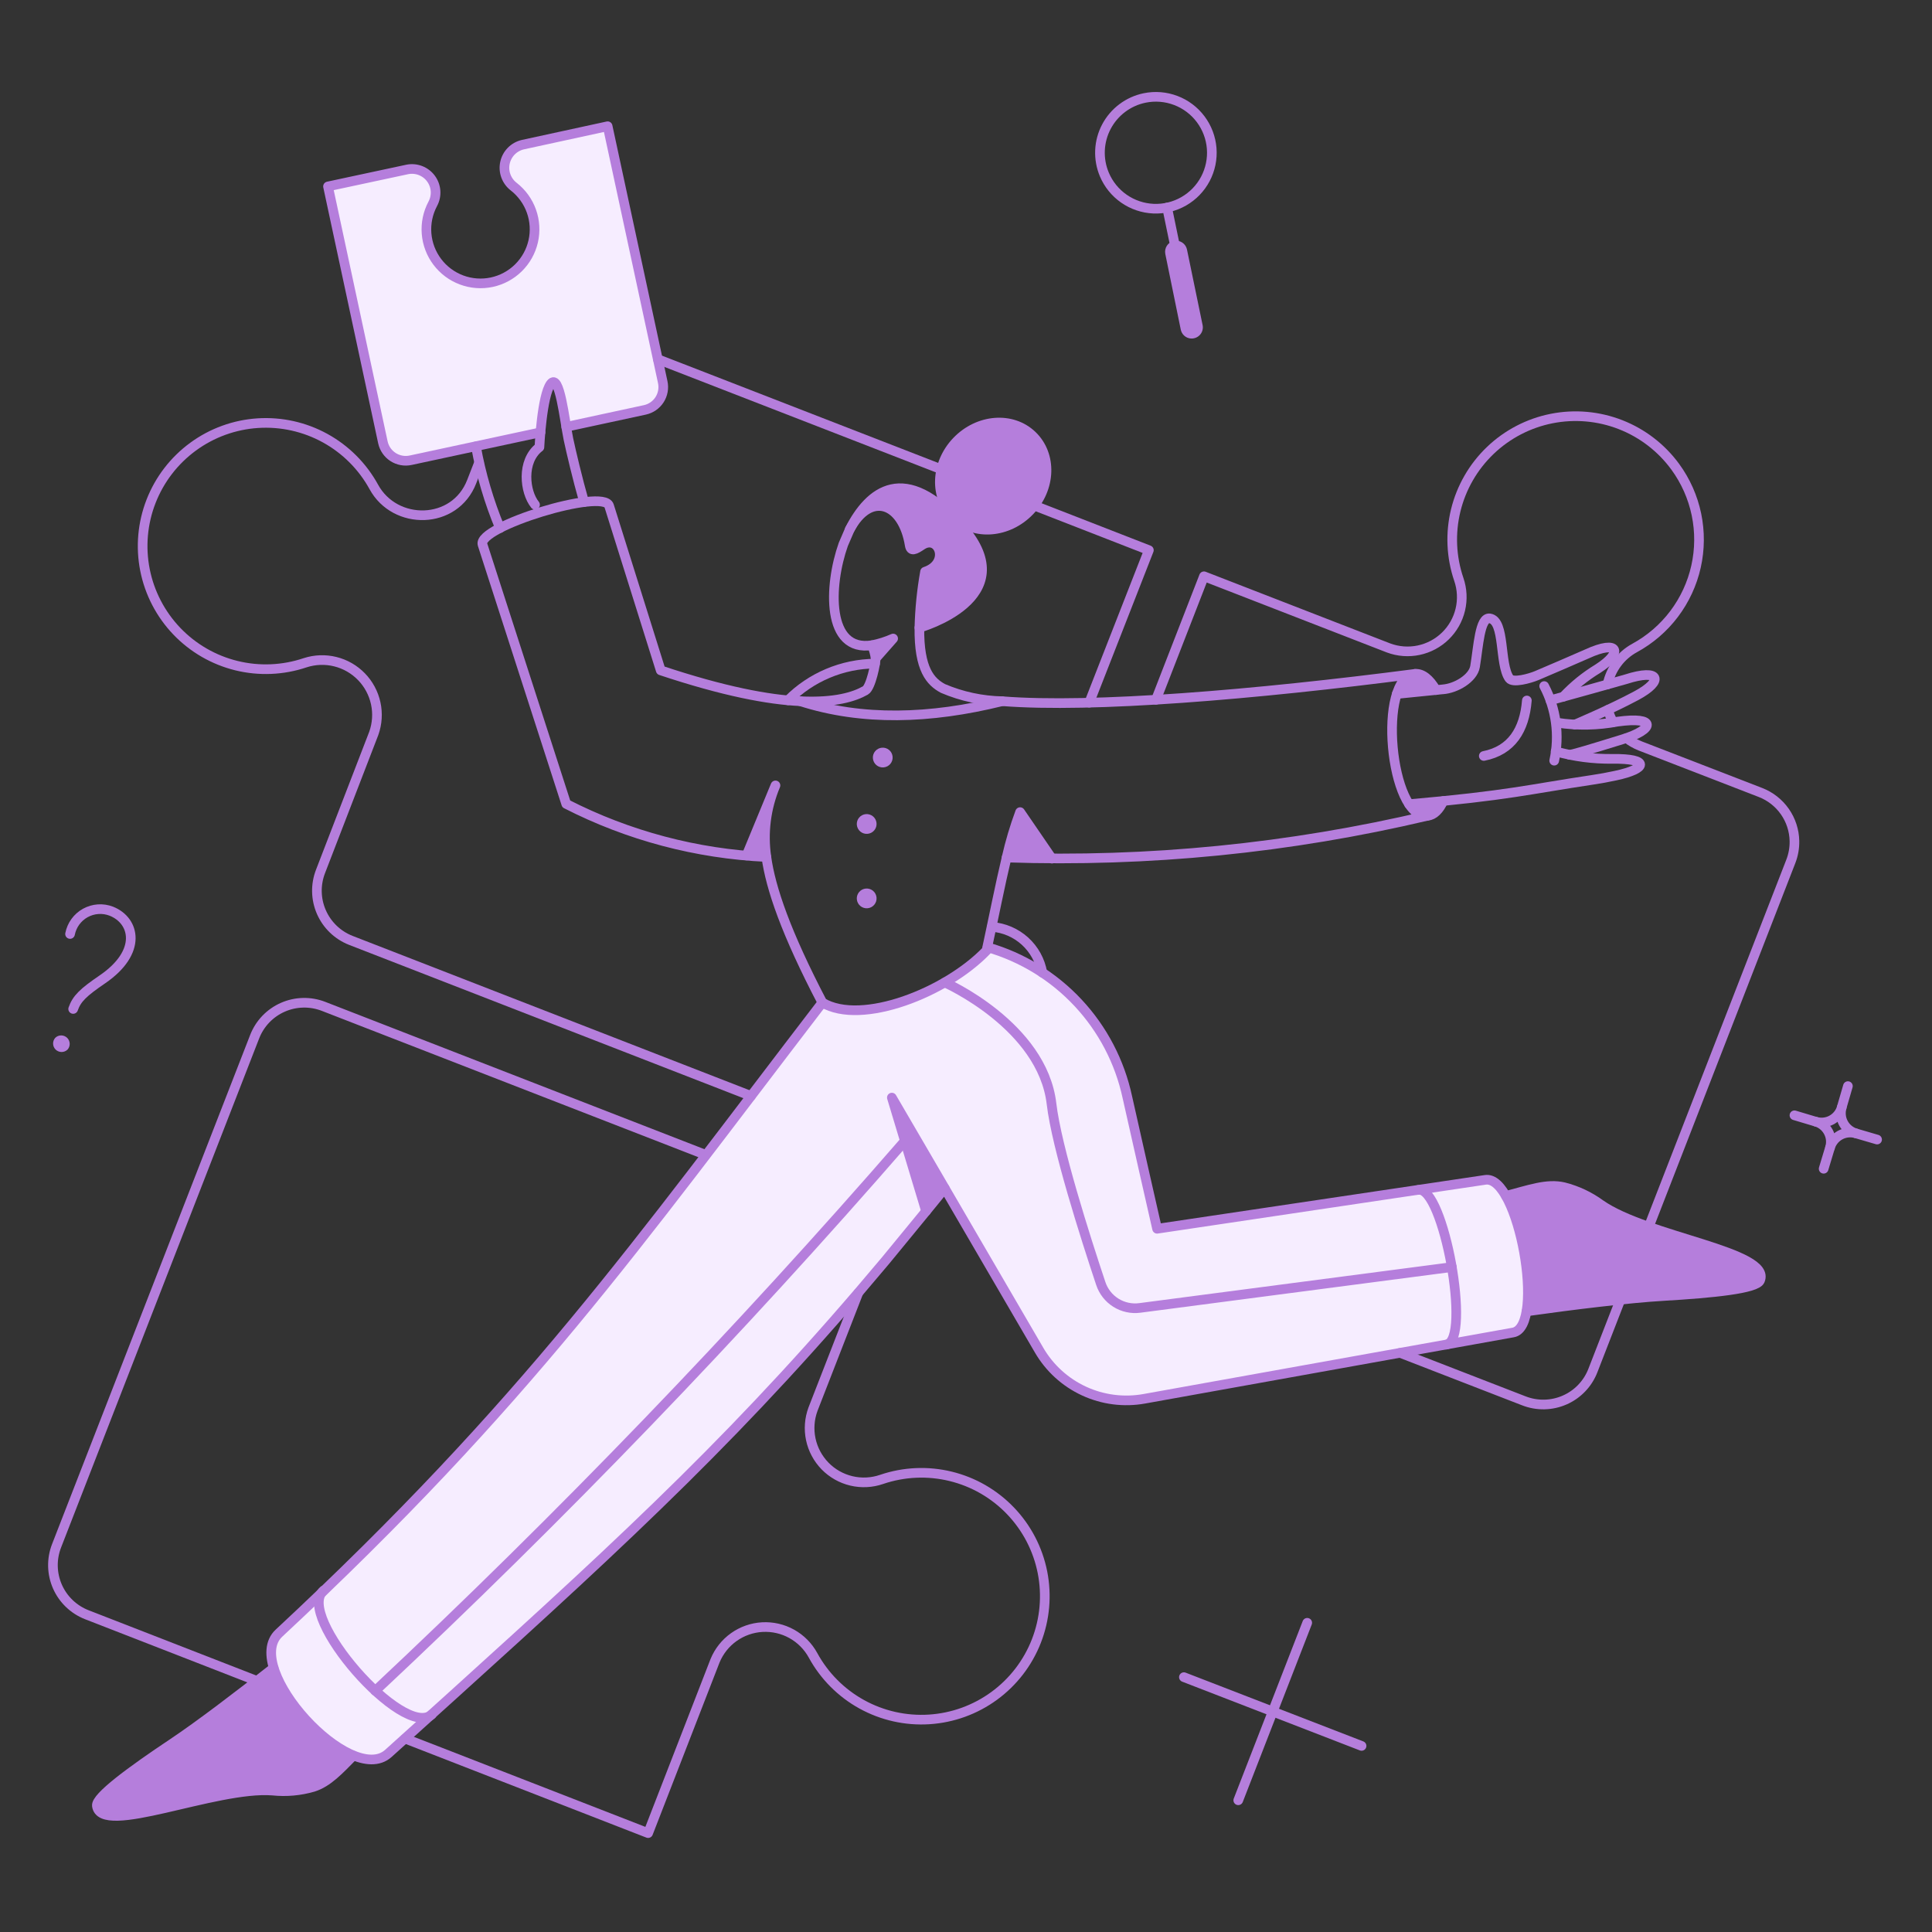 <svg width="154" height="154" viewBox="0 0 154 154" fill="none" xmlns="http://www.w3.org/2000/svg">
<rect x="0" y="0" width="154" height="154" fill="#333333" stroke="none"/>
<path d="M118.376 94.049L92.231 97.946C90.97 92.298 90.3 89.483 89.859 87.461C88.014 79.061 80.716 76.178 78.694 75.54C78.44 77.063 69.569 82.338 65.542 79.927C50.803 99.171 41.712 111.748 22.233 130.184C19.238 132.962 27.962 142.5 30.973 139.766C49.718 122.969 59.684 113.776 73.823 96.567L71.09 87.493L82.81 107.629C83.643 109.057 84.894 110.196 86.394 110.89C87.895 111.584 89.572 111.801 91.2 111.512L120.572 106.219C123.205 105.79 121.072 93.562 118.376 94.049Z" fill="#F6EDFF"/>
<path d="M52.827 30.462L48.435 10.062L41.674 11.517C41.323 11.598 41.003 11.778 40.75 12.034C40.498 12.291 40.323 12.614 40.247 12.966C40.171 13.318 40.196 13.684 40.32 14.022C40.444 14.36 40.661 14.656 40.947 14.876C41.598 15.377 42.092 16.054 42.371 16.827C42.65 17.601 42.702 18.437 42.521 19.239C42.341 20.041 41.935 20.774 41.351 21.353C40.768 21.931 40.031 22.331 39.228 22.505C38.425 22.679 37.588 22.62 36.818 22.335C36.047 22.049 35.374 21.55 34.878 20.895C34.382 20.239 34.083 19.456 34.017 18.637C33.951 17.818 34.121 16.997 34.506 16.271C34.674 15.954 34.749 15.595 34.721 15.237C34.694 14.879 34.565 14.536 34.35 14.248C34.135 13.96 33.843 13.739 33.508 13.611C33.172 13.483 32.807 13.452 32.455 13.523L26.145 14.876L30.538 35.275C30.642 35.757 30.934 36.178 31.348 36.446C31.763 36.713 32.267 36.804 32.748 36.7L43.116 34.476C43.213 33.424 43.402 31.273 43.901 30.608C44.468 29.852 44.875 32.368 45.151 34.025L51.404 32.672C51.886 32.568 52.306 32.276 52.573 31.862C52.84 31.447 52.931 30.944 52.827 30.462Z" fill="#F6EDFF"/>
<path d="M71.192 50.906L69.8 52.491C69.748 52.127 69.651 51.771 69.512 51.43C70.087 51.308 70.65 51.133 71.192 50.906Z" fill="#B57EDC"/>
<path d="M81.312 64.735C80.874 65.917 80.514 67.127 80.236 68.356C82.039 68.428 82.155 68.472 83.871 68.472L81.312 64.735Z" fill="#B57EDC"/>
<path d="M75.31 94.717C74.816 95.343 74.307 95.953 73.827 96.564L71.094 87.49L75.31 94.717Z" fill="#B57EDC"/>
<path d="M76.717 42.022C72.096 36.729 69.272 39.172 67.733 42.196C69.362 39.114 71.935 40.044 72.517 43.447C72.575 43.84 72.793 43.81 72.837 43.781C73.07 43.72 73.287 43.611 73.476 43.462C74.829 42.516 75.759 44.886 73.738 45.57C73.475 47.039 73.325 48.527 73.287 50.019C73.287 50.019 81.675 47.681 76.717 42.022Z" fill="#B57EDC"/>
<path d="M82.068 40.728C80.352 42.517 77.666 42.731 76.062 41.194C74.459 39.656 74.55 36.962 76.266 35.174C77.982 33.385 80.668 33.171 82.271 34.708C83.875 36.246 83.784 38.94 82.068 40.728Z" fill="#B57EDC"/>
<path d="M21.814 132.959C12.977 139.904 7.579 142.78 7.722 143.937C8.028 146.423 17.159 142.352 21.739 142.73C22.823 142.844 23.92 142.745 24.967 142.439C26.145 142.076 27.034 141.087 28.166 139.938C25.258 138.478 22.995 135.991 21.814 132.959Z" fill="#B57EDC"/>
<path d="M127.582 96.011C124.36 93.778 122.99 94.557 120.036 95.328C121.419 98.187 121.987 101.371 121.679 104.532C125.415 104.009 129.836 103.47 132.569 103.307C136.539 103.078 140.014 102.726 140.291 102.071C141.281 99.778 131.332 98.657 127.582 96.011Z" fill="#B57EDC"/>
<path d="M114.463 55.006L111.381 55.312C112.079 53.306 113.402 53.159 114.463 55.006Z" fill="#B57EDC"/>
<path d="M115.046 63.848C114.363 65.36 113.272 65.418 112.341 64.066L115.046 63.848Z" fill="#B57EDC"/>
<path d="M95.096 26.61C95.031 26.623 94.964 26.624 94.898 26.612C94.833 26.599 94.771 26.574 94.716 26.538C94.66 26.501 94.612 26.454 94.575 26.399C94.538 26.344 94.513 26.282 94.5 26.217L93.264 20.171C93.237 20.042 93.263 19.907 93.335 19.797C93.407 19.686 93.52 19.609 93.649 19.581C93.778 19.555 93.912 19.581 94.023 19.653C94.133 19.725 94.21 19.838 94.238 19.967L95.474 26.013C95.491 26.078 95.494 26.144 95.484 26.21C95.474 26.276 95.45 26.338 95.415 26.394C95.38 26.451 95.333 26.499 95.278 26.536C95.223 26.573 95.161 26.598 95.096 26.61Z" fill="#B57EDC"/>
<path d="M61.798 62.612L59.502 68.21C60.026 68.254 60.564 68.283 61.087 68.312C60.797 66.383 61.041 64.411 61.798 62.612Z" fill="#B57EDC"/>
<path d="M5.381 83.666C5.254 83.788 5.085 83.855 4.909 83.855C4.733 83.855 4.565 83.787 4.438 83.665C4.312 83.542 4.238 83.376 4.232 83.2C4.226 83.024 4.289 82.853 4.407 82.722C4.534 82.6 4.703 82.533 4.878 82.533C5.054 82.534 5.223 82.602 5.35 82.724C5.476 82.846 5.55 83.013 5.556 83.189C5.562 83.365 5.499 83.536 5.381 83.666Z" fill="#B57EDC"/>
<path d="M71.148 60.3C71.159 60.404 71.15 60.509 71.12 60.609C71.09 60.709 71.041 60.802 70.975 60.883C70.908 60.964 70.827 61.031 70.735 61.08C70.642 61.129 70.541 61.159 70.437 61.169C70.333 61.179 70.228 61.167 70.129 61.136C70.029 61.105 69.936 61.054 69.856 60.987C69.777 60.919 69.711 60.837 69.663 60.744C69.615 60.651 69.587 60.549 69.579 60.445C69.562 60.239 69.628 60.034 69.762 59.876C69.895 59.718 70.086 59.618 70.292 59.599C70.498 59.58 70.703 59.643 70.864 59.774C71.024 59.905 71.126 60.094 71.148 60.3Z" fill="#B57EDC"/>
<path d="M69.869 65.607C69.878 65.71 69.867 65.814 69.837 65.913C69.806 66.012 69.756 66.104 69.69 66.183C69.624 66.263 69.542 66.329 69.451 66.377C69.359 66.425 69.259 66.455 69.156 66.464C69.053 66.474 68.949 66.463 68.85 66.432C68.751 66.402 68.659 66.352 68.579 66.285C68.5 66.219 68.434 66.138 68.386 66.046C68.338 65.955 68.308 65.855 68.298 65.751C68.279 65.543 68.343 65.336 68.477 65.175C68.611 65.014 68.803 64.913 69.011 64.894C69.219 64.875 69.427 64.939 69.588 65.073C69.748 65.207 69.85 65.399 69.869 65.607Z" fill="#B57EDC"/>
<path d="M69.869 71.54C69.878 71.643 69.867 71.747 69.837 71.846C69.806 71.944 69.756 72.036 69.69 72.116C69.624 72.195 69.542 72.261 69.451 72.31C69.359 72.358 69.259 72.388 69.156 72.397C69.053 72.406 68.949 72.396 68.85 72.365C68.751 72.334 68.659 72.284 68.579 72.218C68.5 72.152 68.434 72.071 68.386 71.979C68.338 71.888 68.308 71.787 68.298 71.684C68.279 71.476 68.343 71.269 68.477 71.108C68.611 70.947 68.803 70.846 69.011 70.827C69.219 70.807 69.427 70.872 69.588 71.005C69.748 71.139 69.85 71.331 69.869 71.54Z" fill="#B57EDC"/>
<path d="M32.299 138.586L51.662 146.118L56.997 132.377C57.308 131.621 57.827 130.967 58.493 130.493C59.159 130.019 59.946 129.743 60.763 129.697C61.58 129.652 62.392 129.838 63.108 130.235C63.823 130.632 64.411 131.224 64.804 131.941C65.7 133.587 67.048 134.943 68.689 135.849C70.33 136.755 72.196 137.173 74.066 137.054C75.937 136.935 77.734 136.284 79.247 135.178C80.761 134.072 81.927 132.557 82.608 130.812C83.29 129.065 83.458 127.161 83.094 125.322C82.729 123.483 81.847 121.787 80.55 120.433C79.254 119.079 77.598 118.123 75.777 117.679C73.956 117.234 72.046 117.319 70.271 117.924C69.496 118.191 68.661 118.232 67.863 118.043C67.066 117.854 66.338 117.442 65.765 116.856C65.193 116.269 64.798 115.532 64.628 114.73C64.458 113.928 64.519 113.094 64.804 112.326L68.41 103.065" stroke="#B57EDC" stroke-width="0.769" stroke-linecap="round" stroke-linejoin="round"/>
<path d="M20.488 133.991L6.922 128.711C5.874 128.302 5.031 127.495 4.578 126.465C4.354 125.955 4.232 125.406 4.22 124.849C4.208 124.292 4.306 123.739 4.508 123.219L20.299 82.634C20.501 82.115 20.804 81.64 21.189 81.237C21.575 80.835 22.037 80.512 22.547 80.288C23.058 80.064 23.607 79.942 24.165 79.931C24.722 79.919 25.276 80.018 25.796 80.22L56.256 92.056" stroke="#B57EDC" stroke-width="0.769" stroke-linecap="round" stroke-linejoin="round"/>
<path d="M128.176 56.577C128.266 56.924 128.403 57.257 128.583 57.566" stroke="#B57EDC" stroke-width="0.769" stroke-linecap="round" stroke-linejoin="round"/>
<path d="M128.135 54.557C128.264 53.945 128.524 53.368 128.898 52.865C129.271 52.363 129.749 51.948 130.299 51.649C131.529 50.978 132.603 50.053 133.446 48.934C134.29 47.815 134.885 46.529 135.191 45.161C135.498 43.794 135.508 42.376 135.223 41.004C134.937 39.632 134.362 38.337 133.535 37.206C132.429 35.693 130.913 34.528 129.167 33.847C127.421 33.166 125.517 32.998 123.679 33.363C121.841 33.728 120.145 34.61 118.791 35.906C117.437 37.202 116.482 38.858 116.037 40.678C115.593 42.499 115.677 44.408 116.282 46.182C116.549 46.958 116.591 47.793 116.402 48.591C116.213 49.389 115.802 50.117 115.215 50.69C114.628 51.263 113.891 51.657 113.088 51.827C112.286 51.997 111.452 51.935 110.684 51.649L95.969 45.935L92.142 55.779" stroke="#B57EDC" stroke-width="0.769" stroke-linecap="round" stroke-linejoin="round"/>
<path d="M111.6 107.836L121.472 111.663C121.992 111.865 122.546 111.964 123.103 111.952C123.661 111.941 124.211 111.819 124.721 111.595C125.232 111.371 125.693 111.049 126.078 110.646C126.464 110.243 126.766 109.769 126.968 109.249L129.197 103.515M129.658 58.837C129.99 59.096 130.358 59.307 130.749 59.462L140.331 63.17C141.114 63.474 141.789 64.004 142.271 64.692C142.752 65.38 143.018 66.195 143.035 67.035C143.046 67.593 142.947 68.147 142.745 68.666L131.426 97.781" stroke="#B57EDC" stroke-width="0.769" stroke-linecap="round" stroke-linejoin="round"/>
<path d="M79.06 73.881C80.041 73.956 80.969 74.355 81.698 75.016C82.427 75.677 82.915 76.562 83.086 77.531" stroke="#B57EDC" stroke-width="0.769" stroke-linecap="round" stroke-linejoin="round"/>
<path d="M62.816 55.821C64.651 53.969 67.145 52.919 69.752 52.898" stroke="#B57EDC" stroke-width="0.769" stroke-linecap="round" stroke-linejoin="round"/>
<path d="M75.045 37.413L52.435 28.631" stroke="#B57EDC" stroke-width="0.769" stroke-linecap="round" stroke-linejoin="round"/>
<path d="M86.823 56.011L91.577 43.855L82.504 40.321" stroke="#B57EDC" stroke-width="0.769" stroke-linecap="round" stroke-linejoin="round"/>
<path d="M59.864 87.36L27.962 74.957C26.915 74.546 26.072 73.738 25.62 72.707C25.167 71.677 25.142 70.51 25.549 69.46L29.795 58.453C30.069 57.684 30.122 56.854 29.948 56.056C29.774 55.258 29.381 54.525 28.811 53.939C28.242 53.353 27.521 52.938 26.728 52.742C25.936 52.545 25.104 52.574 24.327 52.826C22.557 53.424 20.654 53.504 18.84 53.057C17.026 52.611 15.377 51.656 14.087 50.305C12.797 48.954 11.919 47.263 11.556 45.43C11.194 43.597 11.362 41.699 12.041 39.959C12.72 38.218 13.882 36.708 15.389 35.605C16.896 34.501 18.688 33.851 20.552 33.73C22.416 33.61 24.276 34.023 25.913 34.923C27.55 35.823 28.897 37.171 29.795 38.809C31.485 41.914 36.257 41.87 37.601 38.387L38.183 36.89" stroke="#B57EDC" stroke-width="0.769" stroke-linecap="round" stroke-linejoin="round"/>
<path d="M69.508 51.432C70.087 51.316 70.652 51.136 71.192 50.897L69.8 52.477" stroke="#B57EDC" stroke-width="0.769" stroke-linecap="round" stroke-linejoin="round"/>
<path d="M79.887 55.894C78.261 55.859 76.657 55.514 75.161 54.876C74.189 54.349 73.242 53.393 73.285 50.019C73.323 48.527 73.474 47.04 73.736 45.571C75.757 44.902 74.845 42.543 73.474 43.462C72.97 43.8 72.604 44.011 72.514 43.462C71.96 40.04 69.36 39.129 67.731 42.212L67.222 43.389C66.044 46.706 65.868 52.003 69.508 51.43C69.651 51.764 69.747 52.116 69.796 52.477C69.815 52.84 69.417 54.788 68.982 55.036C68.093 55.543 66.553 56.025 63.791 55.894" stroke="#B57EDC" stroke-width="0.769" stroke-linecap="round" stroke-linejoin="round"/>
<path d="M112.318 64.102C120.269 63.406 121.814 62.926 126.936 62.161C127.55 62.07 128.161 61.959 128.768 61.827C131.344 61.282 131.531 60.449 128.521 60.489C126.993 60.509 125.47 60.308 123.999 59.893" stroke="#B57EDC" stroke-width="0.769" stroke-linecap="round" stroke-linejoin="round"/>
<path d="M125.093 60.157C125.108 60.23 127.013 59.649 129.325 58.933C131.913 58.134 132.072 57.081 128.932 57.522C127.349 57.823 125.726 57.853 124.133 57.609" stroke="#B57EDC" stroke-width="0.769" stroke-linecap="round" stroke-linejoin="round"/>
<path d="M123.582 55.821C123.582 55.821 129.266 54.248 129.615 54.138C132.294 53.27 132.698 54.24 130.415 55.461C128.321 56.581 125.529 57.757 125.529 57.757" stroke="#B57EDC" stroke-width="0.769" stroke-linecap="round" stroke-linejoin="round"/>
<path d="M111.336 55.317C111.336 55.317 114.973 54.949 115.002 54.949C116.063 54.876 117.42 54.062 117.576 53.131C117.843 51.533 117.953 49.166 118.753 49.292C119.988 49.488 119.5 52.938 120.309 54.076C120.587 54.467 121.953 54.076 122.476 53.858C123.817 53.289 125.155 52.712 126.489 52.127C129.065 50.939 129.401 52.003 127.361 53.305C126.349 53.919 125.425 54.669 124.617 55.534" stroke="#B57EDC" stroke-width="0.769" stroke-linecap="round" stroke-linejoin="round"/>
<path d="M123.087 54.687C124.045 56.513 124.328 58.619 123.886 60.634" stroke="#B57EDC" stroke-width="0.769" stroke-linecap="round" stroke-linejoin="round"/>
<path d="M121.706 55.836C121.517 58.192 120.481 59.82 118.274 60.257" stroke="#B57EDC" stroke-width="0.769" stroke-linecap="round" stroke-linejoin="round"/>
<path d="M80.236 68.355C80.514 67.126 80.874 65.916 81.312 64.734L83.851 68.442" stroke="#B57EDC" stroke-width="0.769" stroke-linecap="round" stroke-linejoin="round"/>
<path d="M73.818 96.545L71.09 87.49L75.306 94.717" stroke="#B57EDC" stroke-width="0.769" stroke-linecap="round" stroke-linejoin="round"/>
<path d="M65.55 79.915C50.544 99.487 42.055 111.714 22.233 130.182C19.248 132.965 27.938 142.489 30.957 139.764L36.162 135.067C50.284 122.301 59.399 113.838 70.565 100.505C70.565 100.505 74.811 95.343 75.305 94.717L82.823 107.615C83.653 109.045 84.903 110.185 86.404 110.88C87.906 111.575 89.584 111.79 91.212 111.497L120.601 106.216C123.233 105.778 121.053 93.578 118.376 94.048L92.232 97.945C92.232 97.945 90.198 88.99 89.859 87.446C89.254 84.635 87.899 82.041 85.938 79.939C83.977 77.837 81.483 76.305 78.721 75.507" stroke="#B57EDC" stroke-width="0.769" stroke-linecap="round" stroke-linejoin="round"/>
<path d="M67.733 42.197C69.275 39.172 72.096 36.73 76.719 42.023C81.662 47.679 73.287 50.034 73.287 50.034" stroke="#B57EDC" stroke-width="0.769" stroke-linecap="round" stroke-linejoin="round"/>
<path d="M82.068 40.728C80.352 42.517 77.666 42.731 76.062 41.194C74.459 39.656 74.55 36.962 76.266 35.174C77.982 33.385 80.668 33.171 82.271 34.708C83.875 36.246 83.784 38.94 82.068 40.728Z" stroke="#B57EDC" stroke-width="0.769" stroke-linecap="round" stroke-linejoin="round"/>
<path d="M28.166 139.938C27.032 141.086 26.142 142.068 24.967 142.439C23.92 142.744 22.824 142.843 21.739 142.729C17.157 142.364 8.03 146.422 7.722 143.936C7.635 143.238 10.441 141.174 13.756 138.962C15.85 137.566 19.02 135.153 21.811 132.957" stroke="#B57EDC" stroke-width="0.769" stroke-linecap="round" stroke-linejoin="round"/>
<path d="M120.033 95.328C121.88 94.848 123.304 94.312 124.657 94.63C125.71 94.898 126.702 95.365 127.579 96.007C131.342 98.639 141.269 99.77 140.288 102.07C140.01 102.724 136.538 103.074 132.567 103.306C129.833 103.467 125.413 104.004 121.676 104.531" stroke="#B57EDC" stroke-width="0.769" stroke-linecap="round" stroke-linejoin="round"/>
<path d="M112.803 53.713C113.348 53.668 113.939 54.096 114.463 55.005" stroke="#B57EDC" stroke-width="0.769" stroke-linecap="round" stroke-linejoin="round"/>
<path d="M115.045 63.848C114.726 64.546 114.289 64.982 113.795 65.025" stroke="#B57EDC" stroke-width="0.769" stroke-linecap="round" stroke-linejoin="round"/>
<path d="M95.488 26.013C95.504 26.109 95.491 26.208 95.452 26.297C95.413 26.386 95.349 26.461 95.268 26.515C95.187 26.569 95.092 26.598 94.995 26.6C94.898 26.601 94.803 26.575 94.72 26.524C94.61 26.454 94.531 26.344 94.5 26.217L93.264 20.171C93.237 20.042 93.263 19.907 93.335 19.797C93.407 19.686 93.52 19.609 93.649 19.582C93.778 19.555 93.913 19.581 94.023 19.653C94.134 19.725 94.211 19.838 94.238 19.967L95.488 26.013Z" stroke="#B57EDC" stroke-width="0.769" stroke-linecap="round" stroke-linejoin="round"/>
<path d="M93.031 16.547L93.758 20.066" stroke="#B57EDC" stroke-width="0.769" stroke-linecap="round" stroke-linejoin="round"/>
<path d="M91.243 7.808C90.597 7.94 89.988 8.214 89.46 8.61C88.933 9.006 88.5 9.513 88.192 10.097C87.884 10.68 87.71 11.324 87.681 11.983C87.653 12.642 87.771 13.299 88.027 13.907C88.354 14.685 88.896 15.355 89.59 15.838C90.283 16.32 91.099 16.596 91.943 16.633C92.787 16.669 93.624 16.466 94.357 16.045C95.09 15.625 95.688 15.005 96.082 14.258C96.476 13.51 96.65 12.666 96.583 11.824C96.516 10.982 96.211 10.176 95.704 9.501C95.197 8.825 94.509 8.307 93.719 8.008C92.929 7.708 92.07 7.639 91.243 7.808Z" stroke="#B57EDC" stroke-width="0.769" stroke-linecap="round" stroke-linejoin="round"/>
<path d="M144.737 89.409L143.036 88.9" stroke="#B57EDC" stroke-width="0.769" stroke-linecap="round" stroke-linejoin="round"/>
<path d="M146.802 88.275L147.297 86.574" stroke="#B57EDC" stroke-width="0.769" stroke-linecap="round" stroke-linejoin="round"/>
<path d="M145.363 93.161L145.872 91.475" stroke="#B57EDC" stroke-width="0.769" stroke-linecap="round" stroke-linejoin="round"/>
<path d="M147.937 90.34L149.623 90.834" stroke="#B57EDC" stroke-width="0.769" stroke-linecap="round" stroke-linejoin="round"/>
<path d="M147.939 90.341C147.516 90.216 147.158 89.929 146.946 89.542C146.733 89.154 146.683 88.699 146.805 88.274C146.681 88.698 146.393 89.055 146.006 89.268C145.619 89.481 145.163 89.531 144.739 89.409C145.163 89.533 145.52 89.82 145.732 90.208C145.945 90.595 145.996 91.051 145.873 91.475C145.998 91.051 146.285 90.694 146.672 90.481C147.059 90.269 147.515 90.218 147.939 90.341Z" stroke="#B57EDC" stroke-width="0.769" stroke-linecap="round" stroke-linejoin="round"/>
<path d="M39.856 42.094C38.983 39.999 38.34 37.815 37.937 35.58" stroke="#B57EDC" stroke-width="0.769" stroke-linecap="round" stroke-linejoin="round"/>
<path d="M43.084 34.461L32.732 36.686C32.25 36.79 31.746 36.698 31.331 36.431C30.917 36.164 30.626 35.743 30.521 35.261L26.145 14.86L32.455 13.508C32.807 13.435 33.173 13.465 33.509 13.593C33.845 13.722 34.137 13.943 34.351 14.232C34.565 14.521 34.692 14.865 34.717 15.224C34.741 15.582 34.663 15.941 34.491 16.256C34.106 16.981 33.936 17.801 34.001 18.619C34.066 19.438 34.364 20.22 34.858 20.875C35.353 21.531 36.024 22.031 36.794 22.317C37.563 22.604 38.398 22.665 39.2 22.494C40.003 22.322 40.74 21.925 41.325 21.348C41.91 20.772 42.318 20.041 42.501 19.241C42.684 18.441 42.636 17.605 42.36 16.832C42.085 16.058 41.594 15.38 40.947 14.876C40.663 14.657 40.447 14.362 40.324 14.025C40.2 13.688 40.176 13.324 40.252 12.973C40.328 12.623 40.502 12.301 40.754 12.046C41.005 11.791 41.325 11.612 41.674 11.531L48.435 10.062L52.827 30.462C52.931 30.944 52.839 31.448 52.572 31.863C52.305 32.277 51.884 32.568 51.402 32.672L45.135 34.025" stroke="#B57EDC" stroke-width="0.769" stroke-linecap="round" stroke-linejoin="round"/>
<path d="M42.648 40.234C41.819 39.216 41.543 36.758 42.997 35.642C42.997 35.642 43.191 31.53 43.899 30.597C44.607 29.663 45.003 33.531 45.309 34.999C45.511 35.959 46.036 38.183 46.56 40.016" stroke="#B57EDC" stroke-width="0.769" stroke-linecap="round" stroke-linejoin="round"/>
<path d="M59.507 68.192L61.813 62.605C61.057 64.404 60.806 66.374 61.086 68.305" stroke="#B57EDC" stroke-width="0.769" stroke-linecap="round" stroke-linejoin="round"/>
<path d="M112.803 53.713C100.067 55.37 87.055 56.46 79.887 55.893C74.129 57.318 68.72 57.478 63.791 55.893C61.246 55.777 57.683 55.108 52.667 53.436L48.552 40.32C48.116 38.895 38.024 41.978 38.461 43.403L45.135 64.08C50.088 66.614 55.528 68.057 61.086 68.311C61.435 70.812 62.642 74.345 65.55 79.915C68.676 81.776 75.423 79.115 78.637 75.77C79.204 73.153 79.713 70.55 80.237 68.355C91.517 68.738 102.797 67.617 113.781 65.025C110.784 65.284 109.75 53.971 112.803 53.713Z" stroke="#B57EDC" stroke-width="0.769" stroke-linecap="round" stroke-linejoin="round"/>
<path d="M25.794 126.779C23.511 128.769 32.146 138.642 34.417 136.667" stroke="#B57EDC" stroke-width="0.769" stroke-linecap="round" stroke-linejoin="round"/>
<path d="M113.054 94.848C115.06 94.484 117.3 106.814 115.293 107.178" stroke="#B57EDC" stroke-width="0.769" stroke-linecap="round" stroke-linejoin="round"/>
<path d="M104.199 129.353L98.702 143.5" stroke="#B57EDC" stroke-width="0.769" stroke-linecap="round" stroke-linejoin="round"/>
<path d="M108.531 139.167L94.369 133.686" stroke="#B57EDC" stroke-width="0.769" stroke-linecap="round" stroke-linejoin="round"/>
<path d="M5.832 80.424C6.122 79.595 6.646 79.101 8.158 78.068C11.36 75.883 10.76 73.376 8.871 72.63C8.537 72.501 8.179 72.447 7.821 72.472C7.464 72.496 7.117 72.599 6.803 72.772C6.49 72.945 6.219 73.185 6.008 73.475C5.797 73.764 5.653 74.096 5.584 74.448" stroke="#B57EDC" stroke-width="0.769" stroke-linecap="round" stroke-linejoin="round"/>
<path d="M29.911 134.776C44.728 120.895 58.822 106.262 72.136 90.936" stroke="#B57EDC" stroke-width="0.769" stroke-linecap="round" stroke-linejoin="round"/>
<path d="M75.31 78.315C75.31 78.315 83.087 81.747 83.817 87.984C84.222 91.46 86.521 98.643 87.743 102.307C87.954 102.943 88.38 103.485 88.948 103.841C89.516 104.197 90.19 104.343 90.854 104.255L115.733 100.998" stroke="#B57EDC" stroke-width="0.769" stroke-linecap="round" stroke-linejoin="round"/>
</svg>
